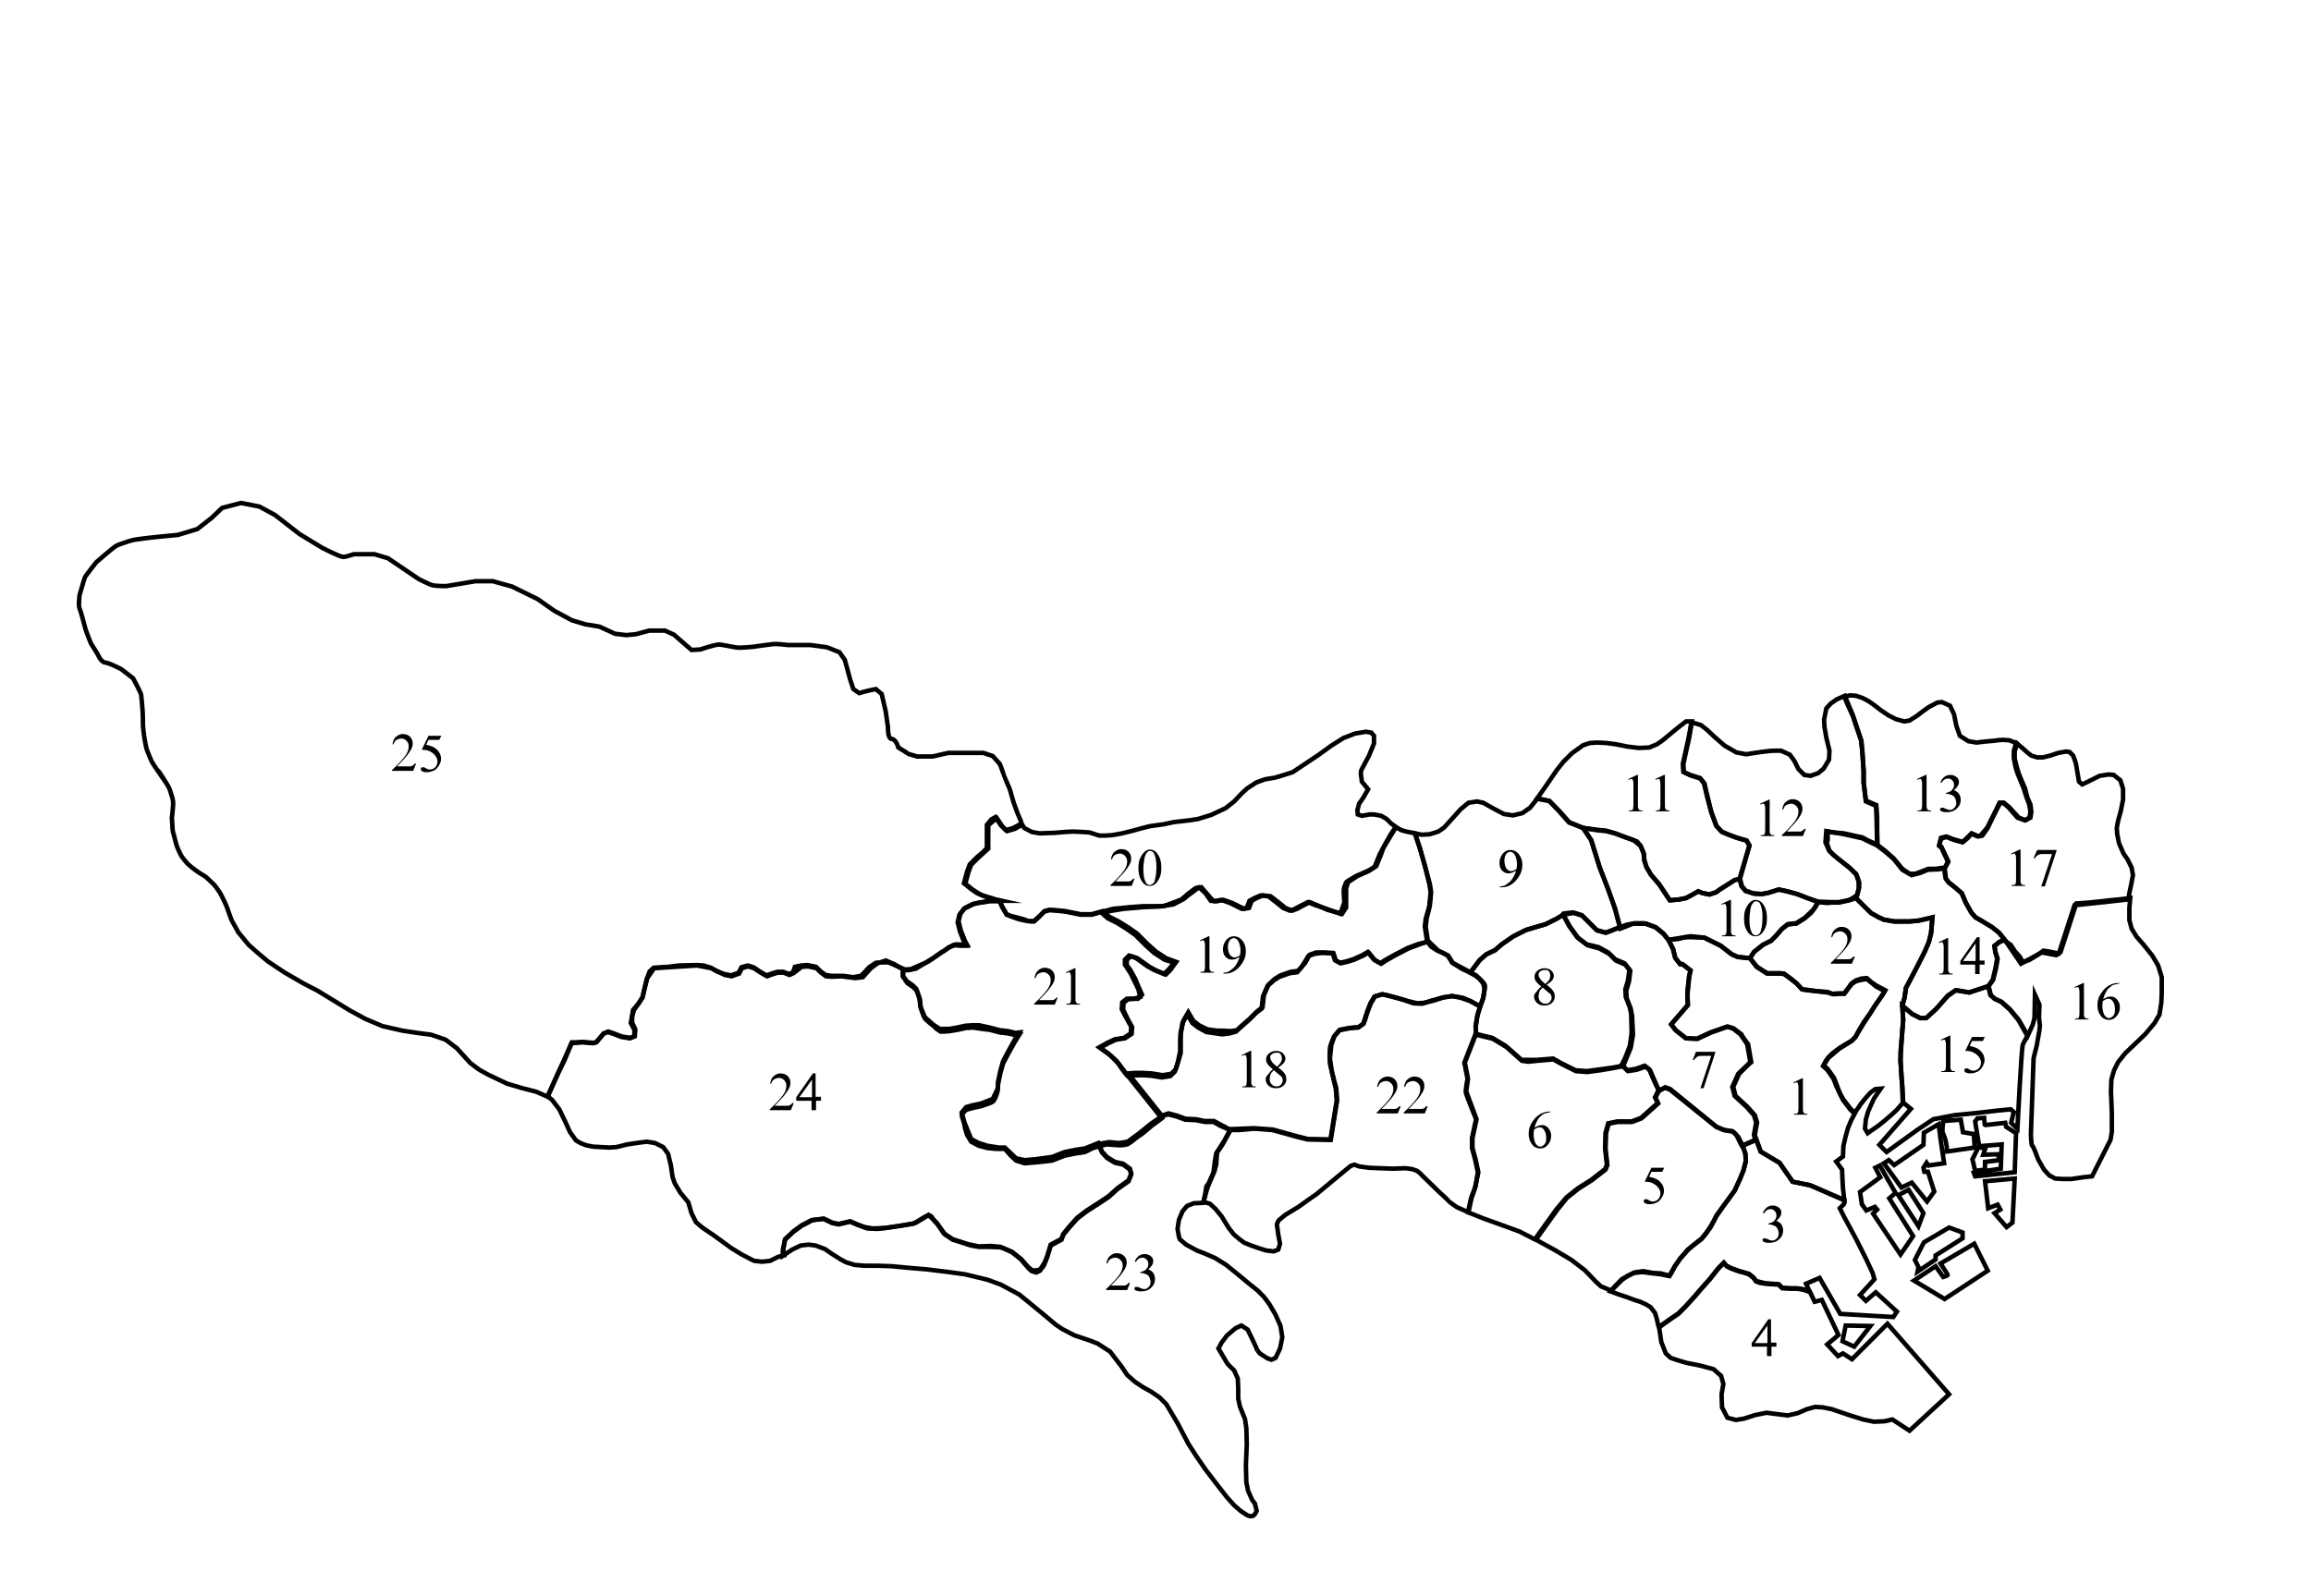 <?xml version="1.0" encoding="utf-8"?>
<!-- Generator: Adobe Illustrator 18.1.0, SVG Export Plug-In . SVG Version: 6.00 Build 0)  -->
<!DOCTYPE svg PUBLIC "-//W3C//DTD SVG 1.1//EN" "http://www.w3.org/Graphics/SVG/1.1/DTD/svg11.dtd">
<svg version="1.1" xmlns="http://www.w3.org/2000/svg" xmlns:xlink="http://www.w3.org/1999/xlink" x="0px" y="0px"
	 viewBox="0 0 514 355" enable-background="new 0 0 514 355" xml:space="preserve">
<g id="Base">
</g>
<g id="_x31_">
	<path fill="none" stroke="#000000" d="M410.2,267l-7.6-3.3l-3.9-0.8l-2.9-4.2l-4.2-2.5l-1.3-3.7l0.5-2.8l-0.5-1.6l-1.6-1.8
		l-2.7-2.5l-0.5-2l1.3-2.9l1.8-1.8l0.9-0.8l-0.7-4c0,0-1.6-2.1-1.5-2.2c0,0-1.7-1.3-1.7-1.3l-1.3-0.4l-3.7,1.3l-3,1.4L375,231
		l-2.3-1.8l-1-1.3l3.7-4.3l-0.1-2.2l0.4-4.2l0.3-1.3l-1.8-1.4h-0.5l-1.1-1.4l-0.5-2l-1-2l4.9-0.8l3,0.3l3.7,1.8l2.4,1.9l1.4,0.6
		l2.1,0.2l0.6,0l1.5,1.9l1.5,1l0.9,0.5l1.4,0l1.4,0l0.9,0.1l1.5,1.1c0,0,1.1,0.9,1.3,1.1c0.2,0.2,1.2,1.3,1.2,1.3l1.1,0.1l2,0.3
		l1.6,0.1l1,0.1c0,0,1,0.5,1.3,0.4c0.4-0.1,1.3-0.1,1.3-0.1l1.1,0l1.2-1.6c0,0,0.1-0.3,0.5-0.7c0.5-0.3,0.9-0.6,0.9-0.6l1.2-0.4
		l1.2-0.1l1,0.9l1.2,0.8l1.9,1c0,0-0.4,0.7-0.6,1s-1.6,2.3-1.6,2.3l-1.2,1.9l-1.3,1.8l-1.2,2l-0.7,1.4l-0.8,0.8l-1.2,0.7l-1.5,0.9
		l-1.6,1.2l-0.9,0.9l-0.6,0.8l-0.5,1l0.9,0.8l1.4,2l0.7,1.8l0.6,1.6l0.8,1.4l1.6,2.1l1,0.9l-0.9,1.7l-0.7,1.7l-0.6,2.2l-0.4,1.8
		l-0.1,2.3l-1.5,1.1l1.3,1.8l0.1,2.3l0.1,1.8L410.2,267z"/>
</g>
<g id="_x32_">
	<polygon fill="none" stroke="#000000" points="412.4,247.7 411.5,246.8 409.9,244.7 408.5,241.8 407.8,240 406.4,238 405.5,237.2 
		406.6,235.4 409.1,233.3 411.8,231.6 412.6,230.8 413.4,229.5 414.6,227.5 415.8,225.7 417,223.8 418.6,221.5 419.2,220.5 
		417.3,219.5 415.2,217.8 414,218 412.8,218.3 411.9,218.9 411.3,219.6 410.2,221.1 409.1,221.1 407.8,221.2 406.5,220.8 
		405.5,220.7 403.9,220.5 401.9,220.3 400.8,220.1 399.6,218.8 398.3,217.8 396.8,216.7 395.9,216.6 394.4,216.6 393,216.6 
		390.7,215.1 389.2,213.2 390.1,211.8 392.1,210.2 393.9,209.3 395,208.2 396.3,206.7 397.6,205.7 399,205.5 399.5,205.5 
		401.4,204.3 402.8,203.1 403.7,201.9 404.4,200.7 406.5,200.9 407.2,200.8 409,200.8 411.3,200.3 412.8,199.8 414.5,201.5 
		416.1,203.1 417.7,204 419,204.6 421.3,205 422.7,205 424.8,205 426.8,204.8 428.2,204.5 429.8,204.1 429.7,205.2 429.5,207.6 
		429,209.6 428.1,211.7 426.9,214.1 425.7,216.4 424.6,218.5 423.9,219.8 423.6,222 423.1,223.7 423.3,226.9 423.1,229.3 422.9,232 
		422.7,234 422.7,236 422.9,239.2 423.1,241.9 423.2,245.4 421.8,247 420.7,248 419.2,249.3 417.7,250.5 416.1,251.6 415.4,252.1 
		414.8,251.1 415,249 415.5,247.3 416.2,245.7 416.8,244.4 417.4,243.5 418.3,242.2 417.1,242.3 416.1,243 415.1,244.1 414.6,244.7 
		413.8,245.7 413.5,246.2 	"/>
</g>
<g id="_x33_">
	<path fill="none" stroke="#000000" d="M410.2,267l-3-1.3l-2.7-1.2l-1.9-0.8l-3.9-0.8l-2.9-4.2l-4.2-2.5l-1-2.6l-3,1.3l0.6,1.8
		l0.1,1.6l-0.5,2l-0.8,2l-1.2,2.6l-1.6,2.2l-1.1,1.5l-1.4,1.9l-0.5,1.1l-0.9,1.5l-0.9,1.3l-1,1.2l-1.9,1.5l-1.1,1l-1.7,1.9l-1.2,1.7
		l-0.7,1.4l-0.5,0.8l-1.9-0.4l-1.8-0.2l-2.3-0.3l-1.9,0.2l-1.5,0.7l-1.2,0.9l-1.2,1.2l-1.3,1.3l1.9,0.7l1.8,0.6l1.6,0.6l1.3,0.4
		l1.3,0.6l1,0.6l1,1.3l0.4,1.3l0.3,1.4l0.2,0.5c0,0,1.7-1.2,2.1-1.5c0.4-0.3,2.2-1.5,2.2-1.5l1.5-1.5l2.1-2.3l1.1-1.3l2.3-2.6
		l1.9-2.4l1.2-1.2l0.6,0.7l1,0.5l1.9,0.7l0.6,0.1l1.5,0.5l1,0.8l0.6,0.8l0.8,0.3l1.3,0.2l1.4,0.1l1.5,0.1l0.8,0.8l1.9,0.1l1.3,0
		l1.4,0.2l1.5,0.5l-0.8-1.8l3-1.3l4.6,8l11.8,0.7l0.8-1.2l-4.7-4.3l-2.2,1.9l-1.3-1.3l3.2-3.5l-0.4-1.4l-1.4-3l-2.1-4.2l-1.5-2.8
		l-1.3-2.4l-1-2l0.9-0.9L410.2,267z"/>
</g>
<g id="_x34_">
	<g>
		<path fill="none" stroke="#000000" stroke-miterlimit="10" d="M369,295.2l2.1-1.5l2.2-1.5l1.5-1.5l2.1-2.3l1.1-1.3l2.3-2.6
			l1.9-2.4l1.2-1.2l0.6,0.7l1,0.5l1.9,0.7l2.1,0.6l1,0.8l0.6,0.8l2.1,0.5l1.4,0.1l1.5,0.1l0.8,0.8l1.9,0.1l1.3,0l1.4,0.2l1.5,0.5
			l1.1,2.3l1.6-0.4l3.7,7.8l-2.5,2.1l2.4,2.6l1.1-0.6l2,1.3l7.9-7.9l13.7,15.7l-8.8,8.1l-3.8-2.5l-1.8,0.4l-2.3,0.1l-2.4-0.5l-3.2-1
			l-3.8-1.3l-2-0.4l-1.7-0.1l-1.8,0.5l-2.1,0.9l-2.2,0.5c0,0-0.9-0.1-1.6-0.2s-3.1-0.4-3.1-0.4l-2.5,0.5l-2.5,0.8l-1.8,0.3l-1.9-0.5
			l-1.2-2.3l-0.1-2.9l0.4-2.3l-0.5-1.8l-1.7-1.5l-3-0.8l-3-0.6l-2-0.6l-1.5-0.5l-1.1-1l-1-2.5L369,295.2z"/>
		<polygon fill="none" stroke="#000000" stroke-miterlimit="10" points="410.5,294.9 409.8,298.4 412.4,299.6 416,295 		"/>
	</g>
</g>
<g id="_x35_">
	<polygon fill="none" stroke="#000000" stroke-miterlimit="10" points="358.3,287.1 360.7,284.6 363.5,283.1 365.4,282.8 
		367.7,283.2 369.4,283.3 371.3,283.8 372.6,281.6 373.7,280 375.4,278 378.5,275.6 379.4,274.5 380.4,273.1 381.8,270.5 
		383.1,268.6 384.2,267.1 385.8,264.9 387,262.3 387.8,260.3 388.3,258.3 388.2,256.7 387.6,254.9 386.6,252.9 385.4,251.7 
		383.5,251.4 381.8,250.7 371.5,242.3 370.4,241.9 369,242.6 368.2,244.2 368.8,245.5 365.1,248.8 363,249.6 359.8,249.6 357.8,250 
		357.2,252.1 357.1,255.6 357.5,259.2 357.1,260.2 354,262.6 351,264.5 348.5,266.5 346.4,269.1 344.1,272.3 341.6,275.8 
		345.8,278.1 349.5,280.3 352.5,282.6 355,285.2 356.1,286.2 	"/>
</g>
<g id="_x36_">
	<path fill="none" stroke="#000000" stroke-miterlimit="10" d="M341.1,275.6L338,274l-4.1-1.5l-3.9-1.4l-3.5-1.4l0.7-3.2l1-2.6
		l0.5-3.1l-0.6-2.8l-0.7-2.6l0-2.2l0.9-4.2l-1.2-3c0,0-1.1-2.7-1.1-3.2s0.4-2.8,0.4-2.8l-0.7-3.6l2.5-6.4l3.7,0.9l3,1.8l3.5,3.1
		l3.4,0l3.6-0.3l1.8,1l3.2,1.6l2.5,0.2l3-0.4l2.9-0.4l2.1-0.4l1.2,1.2l1.9-0.3l2-0.7l1,0.8l1.3,3l0.6,1.4l-0.8,1.6l0.6,1.3l-3.7,3.3
		l-2.1,0.8l-3.2,0l-2,0.4l-0.6,2.1l-0.1,3.5l0.4,3.6l-0.4,1l-3.1,2.4l-3,1.9l-2.5,2l-2.2,2.6l-2.3,3.2l-2.5,3.5L341.1,275.6z"/>
</g>
<g id="_x37_">
	<path fill="none" stroke="#000000" stroke-miterlimit="10" d="M369,242.7l1.3-0.7l1.1,0.4l10.3,8.3l1.7,0.7l1.8,0.3
		c0,0,0.8,0.3,1.2,1.2c0.4,0.9,1,2,1,2l3-1.3l-0.3-1.1l0.5-2.8l-0.5-1.6l-1.6-1.8l-2.7-2.5l-0.5-2l1.3-2.9l2.7-2.6l-0.7-4l-1.5-2.2
		l-1.7-1.3l-1.3-0.4l-3.7,1.3l-3,1.4L375,231l-2.3-1.8l-1-1.3l3.7-4.3l-0.1-3l0.4-3.4l0.3-1.3l-1.8-1.4h-0.5l-1.1-1.4l-0.5-2l-1-2
		l-1.2-1.4l-1.7-1.4l-2.5-0.9h-2.1l-1.7,0.3l-1.7,0.6l-2,0.8l-1.1,0.4l-2-0.6l-1.6-1.6l-1.7-1.7l-1.9-0.6c0,0-2.3,0.2-2.3,0.3
		s1.4,2.7,1.4,2.7l1.8,2.5l2.1,1.6l2.6,0.6l2.2,1.2l1.5,1.5l2.1,0.9l1.1,1.4l-0.3,2.4l-0.6,2l0.1,1.7l0.9,2.3l0.3,1.5l0.1,4.2
		l-0.4,2.9l-1.1,2.8l-0.7,1.4l1.2,1.2l1.9-0.3l2-0.7l1,0.8l1.3,3L369,242.7z"/>
</g>
<g id="_x38_">
	<polygon fill="none" stroke="#000000" stroke-miterlimit="10" points="347.7,203.5 349.2,206.2 351,208.7 353.1,210.3 355.7,211 
		357.9,212.2 359.4,213.7 361.5,214.6 362.6,216 362.3,218.4 361.7,220.4 361.8,222.1 362.7,224.4 363,226 363.2,230.2 362.7,233.1 
		361,237.2 358.9,237.6 356,238.1 353,238.5 350.5,238.3 347.3,236.7 345.5,235.7 341.9,236 339.9,236.2 338.5,236 335,232.9 
		332,231.1 328.3,230.2 328.2,228.5 328.6,226 329.2,224 329.9,222.1 330.2,220.1 329.9,218.8 329,217.7 328.2,217.1 327,216.4 
		329.1,213.6 330.6,212.3 332.5,211.4 334,210.1 336.6,208.3 339.4,206.9 342.1,206.1 343.8,205.6 346.2,204.4 	"/>
</g>
<g id="_x39_">
	<polygon fill="none" stroke="#000000" stroke-miterlimit="10" points="327,216.4 329.1,213.6 330.6,212.3 332.5,211.4 334,210.1 
		336.6,208.3 339.4,206.9 342.1,206.1 343.8,205.6 346.2,204.4 347.7,203.5 350,203.1 351.9,203.7 353.6,205.4 355.2,207 
		357.2,207.5 360.3,206.3 359.2,202.1 357.7,197.9 355.8,193 354.8,189.8 353.9,186.9 352.1,184.2 349,183 346.7,180.4 344.6,178.2 
		341.9,177.7 340.3,179.7 338.6,180.9 336.5,181.4 334.5,181.1 332.2,179.9 329.9,178.6 328.5,178.3 326.6,178.6 324.8,180.1 
		323.1,182 321.2,184.1 319.9,185 318,185.6 316.2,185.7 314.7,185.4 315.8,188.7 316.8,192.2 317.9,196.6 318.2,198.5 317.9,201.6 
		317.1,204.4 316.9,206.1 317.4,209.4 318.3,210.6 319.7,211.5 320.9,212 322,212.6 323,214.2 325.1,215.5 	"/>
</g>
<g id="_x31_0">
	<polygon fill="none" stroke="#000000" stroke-miterlimit="10" points="360.4,206.6 363.2,205.5 365.6,205.5 366.2,205.5 
		368.3,206.3 370,207.7 371.1,209.1 373.2,208.9 374.8,208.5 376.2,208.5 379.1,208.6 382.7,210.4 385.2,212.3 386.5,212.9 
		389.2,213.2 390.1,211.8 392.1,210.2 393.9,209.3 395,208.2 396.3,206.7 397.6,205.6 399.5,205.4 401.4,204.2 403.3,202.4 
		404.4,200.7 402,199.8 399.7,198.9 397.5,198.3 395.7,197.9 393.4,198.6 391.9,198.9 390.1,198.8 388.3,198.2 387.4,197.1 
		387,195.5 385.8,195.8 384.4,196.7 382.5,197.9 381.7,198.5 380.2,199 378.7,198.7 377.7,198.3 376.5,199 375,199.8 373.5,200.1 
		371.4,200.3 370.4,198.8 369,196.7 367.2,194.6 366.2,192.9 365.7,191.3 365.6,189.9 364.9,188.2 364.1,187.2 361.6,186.3 
		359.2,185.4 357.2,184.9 355.2,184.7 352.1,184.2 353.9,186.9 354.8,189.8 355.8,193 357.7,197.9 359.2,202.2 	"/>
</g>
<g id="_x31_1">
	<polygon fill="none" stroke="#000000" stroke-miterlimit="10" points="341.9,177.6 344.6,178.2 346.7,180.3 349,182.9 352.1,184.2 
		355.2,184.6 357.2,184.8 359.2,185.4 361.6,186.3 363.3,186.9 364.9,188.2 365.6,189.9 365.7,191.3 366.2,192.9 367.2,194.6 
		369,196.7 370.4,198.8 371.4,200.3 373.5,200.1 375,199.8 376.5,199 377.7,198.3 378.7,198.7 380.2,199 381.7,198.5 382.5,197.9 
		384.4,196.7 385.8,195.8 387,195.5 389.1,188.1 388.5,187 386.4,186.4 384.4,185.7 383,185.1 381.8,183.8 380.6,180.7 379.9,177.7 
		379.5,176.1 379.1,174.3 378.2,173.2 376,172.5 374.5,171.8 374.4,170 375.2,166.3 375.7,164.1 376.1,161.7 376.3,160.5 375,160.5 
		373.7,161.5 372.2,162.7 369.8,164.7 368.5,165.6 366.8,166.3 364.5,166.4 362,166.1 359.5,165.6 357.3,165.3 355.2,165.2 
		353.6,165.3 352.1,165.8 349.6,167.6 347.7,169.5 346.2,171.4 344.7,173.6 343.6,175.2 	"/>
</g>
<g id="_x31_2">
	<path fill="none" stroke="#000000" stroke-miterlimit="10" d="M376.2,160.7l-0.2,1.1l-0.4,2.2l-0.5,2.3l-0.8,3.6l0.1,1.8l1.5,0.7
		l2.2,0.7l0.9,1.2l0.8,3.4l0.8,2.9l1.1,3.1l1.2,1.3l1.4,0.6l2,0.8l2.1,0.6l0.7,1.1l-2.2,7.4l0.4,1.6l0.9,1.1l1.9,0.6l1.8,0.1
		l1.5-0.3l2.2-0.7l1.9,0.4l2.2,0.6l2.3,0.9l2.4,0.8l2.8,0.1l1.8,0c0,0,1.7-0.3,2.3-0.5s1.8-1.1,1.8-1.1l0.3-1.4v-1.6l-0.6-1.7
		l-1.6-1.5l-1.8-1.4l-1.6-1.3l-1-1l-0.8-1.8l0.2-2.5l1.6,0.3l2.3,0.2l1.8,0.4l2.3,0.5l1.3,0.7l2,0.9l-0.2-8.8l-2.3-1l-0.5-4.1v-2.5
		l-0.3-4.5l-0.3-2.4l-1-3.1l-0.8-2.4l-1-2.4l-0.8-1.9l-1.8,0.8l-1.3,0.9l-1,1.1l-0.5,2.5l0.1,1.7l0.4,2.3l0.7,2.9l-0.1,2l-1.2,2
		l-1.2,1l-1.7,0.6l-1.4-0.2l-1.3-1.3l-0.9-1.8l-1-1.4l-2-0.9c0,0-2.5,0-2.8,0.1c-0.3,0-3,0.4-3,0.4l-1.9,0.3l-2.2-0.4l-2.6-1.5
		l-2.2-1.9l-1.7-1.6l-1.4-1.1L376.2,160.7z"/>
</g>
<g id="_x31_3">
	<path fill="none" stroke="#000000" stroke-miterlimit="10" d="M410.2,155l0.8,1.9l1.1,2.4l0.8,2.4l1.1,3.1l0.2,2.4l0.3,4.3v2.7
		l0.5,4.1l2.3,1l0.2,2.6v3l0.1,3.1l1.7,1.3l1.9,1.7l1.9,2.3l1.6,1.1h1.3l2.9-1.1l1.6,0l2.1-0.3l0.7-1.4l-0.8-1.7l-0.7-1.5l-0.5-0.4
		l0.4-1.6l1.2-0.3l1.5,0.6l2.1,0.6l1-0.9l1-1l1.4,0.6l0.5,0l1.6-1.9l1.1-2.2l1-2l0.6-1.3l0.8,0l1.2,1l2,2.3l1.6,0.6l1.1-0.6l0.2-1.4
		l-0.3-1.6l-0.6-1.6l-0.6-1.9l-0.7-1.7l-0.7-1.7l-0.4-1.3l-0.4-2l0-1.6l0.5-1.8l-1.5-0.6l-1.5-0.1c0,0-1.5,0.1-1.8,0.2
		c-0.3,0-2.3,0.2-2.3,0.2l-1.7,0.2l-1.8-0.3l-1.9-1.2l-0.8-2.3l-0.5-2.5l-0.9-1.9l-1.8-0.8l-1,0.1l-1.9,1l-1.4,1l-1.3,1l-1.6,1
		l-1.2,0.2l-1.8-0.5l-1.6-0.8l-1.8-1.2l-1.4-1.1l-1.3-0.9l-1.3-0.7l-1.5-0.5l-1.3-0.1L410.2,155z"/>
</g>
<g id="_x31_4">
	<polygon fill="none" stroke="#000000" stroke-miterlimit="10" points="406.5,185 406.5,186.9 406.3,187.5 406.9,189.3 407.9,190.3 
		409.5,191.6 411.4,193.1 412.9,194.6 413.5,196.3 413.5,197.5 412.8,199.8 414.5,201.5 416.1,203.1 417.7,204 419,204.6 421.3,205 
		422.7,205 424.8,205 426.8,204.8 429.8,204.1 429.7,205.2 429.5,207.6 429,209.6 428.1,211.7 425.7,216.4 423.9,219.8 423.6,222 
		423.1,223.7 425.3,225.6 427.1,226.5 428.4,226.5 430.6,224.5 433.2,221.6 435,220.3 438,220.8 440.4,220 442.2,219.4 443.2,218 
		443.8,215.5 444.2,213.2 443.8,211.8 443.6,210.4 444.7,209.6 445.9,209.1 444.6,207.5 443.1,206.3 440.8,204.9 439.4,204.1 
		438.5,203.1 437.2,200.8 436.8,199.8 436.3,198.7 434.9,197.5 433.4,196.3 432.8,195.5 432.6,194.7 432.5,193.2 431.1,193.4 
		428.8,193.5 427.1,194.2 425.2,194.7 423.1,193.5 421.2,191.1 419.2,189.4 417.5,188.1 415.6,187.2 414.2,186.5 409.7,185.5 	"/>
</g>
<g id="_x31_5">
	<g>
		<path fill="none" stroke="#000000" stroke-miterlimit="10" d="M450.9,230.4l-2-3.5l-1.9-2.3l-1.9-1.7l-1.5-0.7l-0.9-0.8l-0.5-2
			l-1.8,0.6l-2.4,0.8l-3-0.5l-1.8,1.2l-2.6,3l-2.2,2h-1.3l-1.8-0.9l-2.2-1.8l0.2,3.1l-0.4,5.1l-0.2,3.9l0.2,3.2l0.2,2.7l0.2,3.5
			l1.7,1.4l-7,8l1.6,1.6l6.8-4.9l3.6-2.4l4.7-0.9l5.1-0.5l4.3-0.5l3.1-0.3l0.7,0.6l-0.6,2.4l1.4,1.3c0,0,0.9-17.9,1.2-18.7
			C450.2,231.9,450.9,230.4,450.9,230.4z"/>
		<path fill="none" stroke="#000000" stroke-miterlimit="10" d="M448.4,252.1l-0.3,8.7l-8.8,0.9l-0.3-0.8l6-0.9l0.2-5.4l-5,0.4
			l-0.9-5.5l0.5-0.7l1.5-0.1c0,0,0.1,1.6,0.2,1.6c0.1,0,4.5-0.5,4.5-0.5l0.2,0.9L448.4,252.1z"/>
		<polygon fill="none" stroke="#000000" stroke-miterlimit="10" points="440,255.3 438.7,257.9 439.3,260.5 441.5,260.2 
			441.5,258.5 444.7,258.1 444.4,256.8 441.1,256.9 441.6,255.4 		"/>
		<path fill="none" stroke="#000000" stroke-miterlimit="10" d="M439.2,255.3l-0.2-3l-2.4-0.4l-0.5-2.8l-3.9,0.3
			c0,0-0.3,2.2-0.1,2.6c0.2,0.4,0.6,1.6,0.6,1.6l0.3,1.6l-0.1,1L439.2,255.3z"/>
		<polygon fill="none" stroke="#000000" stroke-miterlimit="10" points="431.2,250.1 431.6,253.4 432.4,258.8 428.9,259.3 
			428.5,258.7 427.8,259.8 428,260.7 428.8,260.7 430.2,265.1 428.6,267.3 425.2,263.1 422.9,264.2 419,258.8 420.1,258.1 
			421.3,259.2 427.8,254.7 427.9,252 		"/>
		<polygon fill="none" stroke="#000000" stroke-miterlimit="10" points="418.1,259.3 421.6,265.4 420.2,266.6 425.5,275 
			422.7,279.1 416.6,270 417.5,269.1 417,268.5 415.1,269.3 414.1,267.9 413.7,265.2 418.2,261.9 417.1,259.8 		"/>
		<polygon fill="none" stroke="#000000" stroke-miterlimit="10" points="422.2,265.9 426.7,272.8 427.8,269.9 424.5,264.7 		"/>
		<polygon fill="none" stroke="#000000" stroke-miterlimit="10" points="441.5,262.8 442.2,268.8 444.3,268 444.9,269.1 
			443.6,269.9 446.3,273 447.6,272 448.1,262.2 		"/>
		<polygon fill="none" stroke="#000000" stroke-miterlimit="10" points="427.9,276.4 425.9,280.3 426.7,281.9 426.5,282.9 
			430.5,280.2 430.5,279.3 436.5,275.5 436.5,274.2 433.5,273.1 		"/>
		<path fill="none" stroke="#000000" stroke-miterlimit="10" d="M425.7,284.9l4.8-3.2l1.7,2.4c0,0,1.1-0.3,1-0.5
			c-0.1-0.2-1.6-2.5-1.6-2.5l7.5-4.4l3,6l-9.6,6.3L425.7,284.9z"/>
	</g>
</g>
<g id="_x31_6">
	<path fill="none" stroke="#000000" stroke-miterlimit="10" d="M445.6,209.1l-1,0.5l-1,0.9l0.2,1.4l0.5,1.4l-0.4,2.3l-0.6,2.4
		l-1,1.4l0.5,2l0.9,0.8l1.5,0.7l1.9,1.7l1.9,2.3l2,3.5l1.1-2.4l0.4-1.5l0.1-5.2l1,2.2l-0.1,2.9l0.2,1.8l-0.1,1l-0.6,3.4l-0.7,2.8
		l-0.6,17c0,0,0.1,2.6,0.3,2.5s1.3,3,1.3,3l1.3,2.3l1.2,1.3l1.3,0.7l1.8,0.1h1.8l2.7-0.4l1.9-0.2l4.1-8.1l0.3-1.8v-2.4v-1.9
		l-0.1-2.5l-0.1-2.2l0.1-2.6l0.6-2.1l0.9-1.8l1.6-2l1.9-1.8l2.6-2.5l2-2.4l1.1-1.9l0.4-2.6l0.1-2.1v-1.7v-1.9l-0.8-2.6l-1.3-2.2
		l-2-2.5l-1.5-1.7l-1.1-1.8l-0.5-1.9l0-2.7l0.2-2.2l-2.5,0.3l-2.1,0.2l-2.7,0.3l-1.9,0.2l-2.8,0.2l-3.5,10.8l-0.6,0.3l-1.9-0.4
		l-1.3-0.2l-1.4,1l-1.8,1.1l-1.4,0.4l-0.7-1.2l-1-1.1l-1-1.5L445.6,209.1z"/>
</g>
<g id="_x31_7">
	<polygon fill="none" stroke="#000000" stroke-miterlimit="10" points="473.4,200.1 466.1,200.9 461.4,201.4 457.9,212.2 
		457.3,212.5 454.1,211.9 449.5,214.4 445.9,209.1 444.6,207.5 443.1,206.3 440.8,204.9 439.4,204.1 438.5,203.1 437.2,200.8 
		436.3,198.7 434.9,197.5 433.4,196.3 432.8,195.5 432.5,193.2 433.3,191.8 432.5,190.1 431.8,188.6 431.3,188.2 431.7,186.6 
		432.9,186.2 434.4,186.8 436.5,187.4 437.6,186.5 438.5,185.5 439.9,186.1 440.9,185.9 442.1,184.2 443.2,181.9 444.2,179.9 
		444.9,178.6 445.7,178.6 446.9,179.6 449,181.9 450.5,182.5 451.6,181.9 451.8,180.6 451.6,179 450.9,177.4 450.4,175.4 
		449.7,173.8 449,172.1 448.6,170.8 448.1,168.8 448.1,167.2 448.6,165.4 449.9,166.5 450.9,167.4 451.8,168.1 453.1,168.5 
		454.4,168.5 456,168.1 457.8,167.5 459.5,167.2 460.3,167.3 461.1,168.1 461.7,169.8 462.4,173.9 463.1,174.5 464.2,174 467,172.6 
		469,172.3 470.1,172.4 471.6,173.6 472.2,175.5 472.2,177.9 471.7,180.4 471.1,182.6 470.8,184.2 470.9,185.6 471.3,187.6 
		472.3,189.9 473.2,191.2 474.1,193 474.4,194.7 474,196.8 473.6,198.7 	"/>
</g>
<g id="_x31_8">
	<path fill="none" stroke="#000000" stroke-miterlimit="10" d="M317.8,209.5l-2.3,0.5l-2.4,0.9l-2.9,1.5l-2.3,1.3l-0.9,0.6l-1.4-0.8
		l-1.4-1.7l-1.2,0.7l-2,0.9l-1.6,0.5l-1.4,0.3l-1.1-0.6l-0.5-1.6l-1.7-0.1l-2,0l-1.4,0.5l-1,1.8l-1.6,1.8l-1.6,0.2l-2.3,0.8
		l-1.3,0.8l-1.4,1.3l-1,2.3l-0.2,1.9l-0.1,0.8l-1.2,0.9l-1.7,1.7l-1.5,1.3l-1.3,1.2l-1.4,0.2l-1.7-0.1h-1.3l-2.2-0.3l-1.8-0.9
		l-1.3-1l-1.1-1.9l-1.1,1.9l-0.6,2.6l-0.1,1.7v2.4l-0.5,2.4l-0.5,1.7l-1,1l-1.9,0.3l-2.5-0.4l-1.9-0.1l-1.7,0l-1.6,0.1l7.5,9.4
		l1.5-0.5l1.9,0.5l1.9,0.7l2.3,0.1l1.9,0.4h2.1l3.7,2h2l3.1-0.3l4.2,0.3l5.4,1.5l2.4,0.6l5.1,0.1c0,0,1.3-8.1,1.4-8.7
		c0-0.6-0.2-2.7-0.2-2.7l-1.3-5.6c0,0-0.1-2.6,0-3.4c0.1-0.8,0.9-2.6,0.9-2.6l1.2-1.4l2.6-0.5l1.6-0.1l1.1-0.8l0.9-2.8l0.7-1.8
		l0.9-1.5l1.7-0.5l2.1,0.5l2.6,0.7l2.2,0.8l2,0.1l2.1-0.7l2.6-0.7l2-0.3l2.4,0.4l1.6,0.7l2.2,1.2l0.7-2l0.3-1.9c0,0,0.3-0.7-0.2-1.3
		c-0.5-0.6-1.7-1.7-1.7-1.7l-5.2-2.8l-1-1.6l-2.2-1.1L317.8,209.5z"/>
</g>
<g id="_x31_9">
	<path fill="none" stroke="#000000" stroke-miterlimit="10" d="M314.7,185.4l1.1,3.3l1,3.5l1.2,4.4l0.3,1.9l-0.3,3.1l-0.7,2.8
		l-0.2,1.8l0.5,3.2l-1.9,0.7l-2.4,0.9l-2.9,1.5l-2.3,1.3l-0.9,0.6l-1.4-0.8l-1.4-1.7l-1.2,0.7l-2,0.9l-1.6,0.5l-1.4,0.3l-1.1-0.6
		l-0.5-1.6L294,212l-1.6,0.2l-1.4,0.5l-1.4,2.3l-1.1,1.3l-1.6,0.2l-2.3,0.8l-1.3,0.8l-1.4,1.3l-1,2.3l-0.3,2.7l-1.2,0.9l-1.7,1.7
		l-1.5,1.3l-1.3,1.2l-1.4,0.4l-1.7,0.2l-3.5-0.5l-1.8-1l-1.3-1l-1.1-1.9l-1.1,1.9l-0.4,2.6l0,4.1l-0.7,2.4l-0.6,1.7l-1,1l-1.9,0.3
		l-2.5-0.4l-1.9-0.1l-3.3,0.1c0,0-1.6-2-1.7-2.3s-1.9-2.1-1.9-2.1l-2.6-1.9l1.8-1l1.7-0.8l2-0.3l1.5-1l0.1-1.5l-1.4-2.5l-0.7-1.4
		l0.1-1.5l1-0.8l1.6,0l1.4-0.4l-0.4-1.7l-1.7-3.5l-1.3-2v-1.1l0.9-0.9l1.5,0.5l2.5,1.8l1.6,0.9l2.2,0.9l1-1l1.3-1.5l-2.2-0.7
		l-2.3-1.5l-1.9-1.7l-2.3-2.3l-2-1.4l-2.1-1.3l-2-1l-1.5-1.3l5-0.8l4.7-0.4c0,0,3.8-0.1,4.1-0.2c0.3,0,4.1-1.5,4.1-1.5l1.5-1.3
		l1.6-1.2l0.8-0.2l1.4,1.3l1.2,1.7l0.9,0.1l1.4-0.3l2,0.7l1.8,0.9l0.8,0.4l1.1-0.2l0.6-1.6l1.1-0.6l1.4-0.6l1.7,0.2l1.7,1.3l1.6,1.3
		l1.5,0.6l0.7-0.2l1.9-1l1.4-0.7l1.7,0.7l1.9,0.6l2.2,0.8l1.4,0.5l0.9-2.5c0,0-0.2-2.7-0.1-3.1c0.1-0.4,0.4-1.2,0.5-1.4
		s2.2-1.4,2.2-1.4l2.5-1.1c0,0,1.6-0.8,1.7-1.1c0.1-0.3,1.1-2.7,1.1-2.7l1.3-2.4l1-1.8l1.2-1.8l1.3,0.7l1.1,0.3L314.7,185.4z"/>
</g>
<g id="_x32_0">
	<path fill="none" stroke="#000000" stroke-miterlimit="10" d="M310.5,184l-1.1,1.8l-1.7,2.8l-0.5,1.4l-1.1,2.7l-1.7,1.1l-2.5,1.1
		l-2.1,1.4l-0.4,1.4v2.3v1.9l-0.9,1.4l-3.3-0.9l-2.2-1l-1.7-0.7l-1.9,1l-0.9,0.5l-1.1,0.4l-1.5-0.6l-1.6-1.3l-1.7-1.3l-1.7-0.2
		l-1.4,0.6l-1.1,0.6l-0.6,1.6l-1.1,0.2l-0.8-0.4l-1.8-0.9l-2-0.7l-1.4,0.3l-0.9-0.1l-2.6-3l-0.8,0.2l-2.4,1.8l-0.7,0.6l-2.3,1.2
		l-2.5,0.4l-4.1,0l-2.8,0.2l-4.1,0.4l-2.2,0.6l-2.5,0.7h-2.4l-3.5-0.7l-2-0.2l-1.5-0.1l-1.1,0.3l-1.2,1.2l-1.1,1l-1.6-0.1l-1.8-0.4
		l-1.7-0.6l-1-0.4l-1-1.7l-0.5-1.2l-1.6-0.7l-1.8-0.5l-1.7-0.7l-1.3-0.9l-1.6-1.3l0.7-2.6l0.6-1.6l1.6-1.6l1.2-1l1-1l0-3.1l0-2.1
		l1-1.2l0.9-0.5l1.2,1.8l1.1,1.1l1.7-0.5l1.8-1l0.6,1l1.7,0.9l1.7,0.3l3.2-0.1l2.4-0.2l1.8-0.1l2.2,0.1l1.5,0.1l2.2,0.7l1.3,0
		l1.6-0.1l2.2-0.4l2.4-0.6l1.8-0.5l2-0.5l2.9-0.4l2.4-0.5l3.5-0.4l1.9-0.3l2.9-0.9l3.2-1.5l1.9-1.5l1.7-1.8l1.2-1.1l2-1.3l1.9-0.7
		c0,0,1.8-0.3,2.3-0.4c0.5-0.1,3.9-1.2,3.9-1.2l3-2l2.7-1.8l2.9-2.1l2.7-1.7l2.6-1l2.4-0.4l1.2,0.2l0.6,0.7l0,1.7l-1.1,2.7l-1.6,3
		c0,0-0.3,0.5-0.2,1.2s0.2,1.6,0.2,1.6l1.4,1.7l-1.1,1.9l-0.9,1.3l-0.4,1.5l0.1,0.9l0.9,0.3l1.7-0.3l1,0l1.6,0.3l1.2,0.7l1,1
		L310.5,184z"/>
</g>
<g id="_x32_1">
	<path fill="none" stroke="#000000" stroke-miterlimit="10" d="M261.6,214l-2.2-0.8l-2.3-1.5l-1.9-1.7l-2.3-2.3l-2-1.4l-2.1-1.3
		l-2-1l-1.5-1.3l-2.5,0.7h-2.4l-3.5-0.7l-2-0.2l-1.5-0.1l-1.1,0.3l-1.2,1.2l-1.1,1c0,0-1.1,0.2-1.6-0.1s-3.5-1-3.5-1l-1-0.4l-1-1.7
		l-0.5-1.2h-2.3c0,0-1.6,0.3-1.9,0.3s-1.4,0.2-2,0.5c-0.6,0.3-1.8,0.9-1.8,0.9l-1,1.3l-0.4,1.7l0.5,2l0.9,2.3l0.5,0.9l-1.2,0
		l-1.4-0.1l-1.4,0.5c0,0-1,0.9-1.2,0.9c-0.2,0-2.2,1.5-2.2,1.5l-2,1.2l-1.8,1.1l-1.4,0.3l-1.4,0.1c0,0-0.1,1.6,0,1.6
		c0.1,0,0.9,1.2,0.9,1.2l1.3,0.9l0.8,0.8l0.7,2l0.2,1.9l0.6,1.7l0.4,0.7l1,0.9l0.9,0.7l0.6,0.6l0.9,0.6h0.8l1.2-0.1l1.8-0.3l1.8-0.4
		l1.6-0.1l2,0.3l1.7,0.2l2.3,0.6l1.8,0.2l1.7,0.4l0.8-0.1l-1,1.6l-1.5,2.7l-1.1,2.1l-0.6,2.1l-0.5,2.4l-0.1,1.6l-0.3,1
		c0,0-0.4,1.1-0.8,1.4c-0.4,0.3-2.6,1-2.6,1l-1.9,0.4l-1.4,0.4c0,0-0.9,0.8-1,1.2c0,0.3,0.6,1.8,0.6,2.2c0,0.4,0.6,2.2,0.6,2.2
		l0.9,1.5l1.7,0.9l1.9,0.5c0,0,1.7,0.2,2.3,0.2s1.6,0,1.6,0l1.3,1.5l1.2,1.1l1.9,0.6l2.4-0.2l2-0.2l1.7-0.2l2.8-1.1l2.5-0.5l2-0.3
		l1.8-0.9l3-0.8l2.9,0.2c0,0,1.3,0,1.9-0.3s2.3-1.8,2.6-1.9c0.3-0.1,2.6-2.1,2.6-2.1l2.3-1.7l-7.5-9.4l-2.5-3.3l-2-1.8l-1.7-1.2
		l1.8-1l1.7-0.8l2-0.3l1.5-1l0.1-1.5l-1-1.8l-1-2.1l0.1-1.5l1-0.8l1.2-0.1l1,0l0.9-0.9l-0.8-1.8l-0.7-1.7l-1.1-2l-0.8-1.1v-1.1
		l0.9-0.9l1.5,0.5l2.5,1.8l1.6,0.9l2.2,0.9l1-1L261.6,214z"/>
</g>
<g id="_x32_2">
	<path fill="none" stroke="#000000" stroke-miterlimit="10" d="M326.6,269.7l0.7-3.2l0.7-2l0.8-3.7l-0.6-2.8l-0.7-2.6l0-2.2l0.9-4.2
		l-2.3-6.2l0.4-2.8l-0.7-3.6l2.5-6.4l-0.1-1.7l0.4-2.5l0.6-1.9l-2.2-1.2l-2.4-0.8l-1.6-0.3l-2,0.3l-2.1,0.7l-2.1,0.5l-1.6,0.1
		l-2.1-0.5l-2.4-0.7l-2.2-0.6l-1-0.2l-1.7,0.5l-0.9,1.5l-0.7,1.8l-0.6,1.9l-0.3,0.8l-1.1,0.8l-2.1,0.2l-2.1,0.4l-1.2,1.4l-0.7,2
		l-0.3,3l0.4,2.8l0.6,2.4l0.4,1.4l0.2,2.7l-1.4,8.7l-5.1-0.1l-2.4-0.6l-5.4-1.5l-4.2-0.3l-5.1,0.2l-2,3.6l-1.1,1.6l-0.2,2.7
		l-0.4,1.5l-1,2.3l-0.6,1.5l-0.8,3l1.4,0.4l1.2,1.1l1.4,1.7l1.6,2.6l1.1,1.4l1.4,1.2l1,0.7l1.5,0.6l1.7,0.6l1.6,0.5l1.7,0.2l1-0.4
		l0.4-1.3l-0.4-2.1l-0.3-2.2c0,0,0.2-0.6,0.4-0.9c0.3-0.3,1.6-1.3,1.6-1.3l2.8-1.7c0,0,3.9-2.8,4.1-2.9c0.2-0.2,7.5-6.2,7.5-6.2
		l0.8-0.3l1.1,0.4l2.2,0.3l2.3,0.1l2.9,0.1l2.9-0.1l1.5,0.2l1.1,0.4c0,0,0.9,0.7,1.2,1.1c0.4,0.4,3.2,3.1,3.5,3.4
		c0.3,0.3,2.2,2,2.3,2.2c0.1,0.2,1.9,1.4,1.9,1.4L326.6,269.7z"/>
</g>
<g id="_x32_3">
	<path fill="none" stroke="#000000" stroke-miterlimit="10" d="M267.6,267.6l0.5-2.2l0.2-1.4l0.6-0.9l1-2.3l0.3-2.4l0.3-1.8l1.8-2.8
		l1.3-2.4l-2.1-0.9l-1.6-0.9h-1.9l-2.1-0.4l-2.3-0.1l-1.9-0.7l-1.9-0.5l-1.5,0.5l-2.3,1.6l-2.6,2.1l-2.6,1.9l-1.9,0.3l-2.2-0.2
		l-2.4,0.4l0.8,1.9l1.1,1.2l1.8,1.1l1.8,0.4l1.5,1.1l0.3,1.1l-0.6,1.5l-2.4,1.7l-2,1.8l-2.1,1.4l-2.8,1.8l-2.1,1.6l-1.7,1.9
		l-1.4,1.7l-0.4,1.1l-2.4,1.3l-0.8,2.6l-0.7,1.8l-0.9,1.2l-0.8,0.4c0,0-1-0.2-1.3-0.5c-0.3-0.2-2.1-2.4-2.1-2.4l-2-1.6
		c0,0-2.3-1.1-2.6-1.1c-0.3,0-2.2-0.1-2.5-0.1s-2.3,0-2.3,0s-2-0.3-2.4-0.5s-3.4-1.1-3.4-1.1s-1.6-1.1-1.8-1.2
		c-0.2-0.1-1.7-2.6-1.9-2.6c-0.1,0.1-1-1.3-1-1.3s-0.3-0.4-0.7-0.3c-0.5,0.1-1.6,0.8-1.6,0.8s-1.4,0.9-1.7,1s-2.9,0.5-2.9,0.5
		l-3.4,0.5l-1.8,0.2l-2.2-0.1l-2.2-0.8l-1.6-0.7l-2.6,0.6l-1.4-0.3l-1.9-0.9l-2.4,0.2c0,0-2.2,1.2-2.5,1.3c-0.3,0.2-1.9,1.4-1.9,1.4
		l-1.8,1.7l-0.5,2.4l0,1.2l2.1-1.4l1.9-0.9l1.7-0.2l1.6,0.2l2.1,0.8l1.6,1.1l1.9,1.2l1.1,0.6l1.9,0.6l2.3,0.2l2.9,0l3.1,0.1l4.2,0.4
		l3.6,0.3l4.9,0.6l3.6,0.5l5,1.2l3,1.1l4.1,2.2l5,4.1l3.1,2.6l1.5,1l2.7,1.4l3.3,1.1l1.8,0.7l2.8,1.8l2.6,3.4l1.2,1.8l1.7,1.5
		l1.8,1.2l1.8,1l1.9,1.3l1.5,1.5l2.6,4.4l2.3,4.4l1.8,2.8l2,2.9l2.6,3.4l2.1,2.7l1.7,1.9l1.5,1.3l1.4,0.9c0,0,0.5,0.3,1.1,0.2
		s1-1.2,1-1.2l-0.4-1.6l-0.6-0.8l-0.9-2l-0.4-1.9l-0.1-3.8l0.2-4.7l-0.1-3.6l-0.3-2l-1.1-2.7l-0.4-1.8l0-2.3l-0.1-2.2l-0.8-1.8
		l-0.5-0.5l-1-1L271,300l0.7-1.3l1.2-1.6l1.9-1.6l1.3-0.6l1.4,0.9c0,0,2.1,4.3,2,4.3s0.7,1,0.7,1l1.7,1.1l0.9,0.3l0.9-0.4l1-2.1
		l0.5-2.5l-0.4-2.5l-1.1-2.5l-1.4-2.4l-1.2-1.6l-1.4-1.4l-2-1.6l-2.4-2l-2.6-2.1l-2.4-1.5l-2.3-1l-1.8-0.7l-2.4-1.3l-1.4-1.2
		l-0.2-0.6l-0.3-1.7l0.3-2l0.8-1.9l1-1.2l1.5-0.6L267.6,267.6z"/>
</g>
<g id="_x32_4">
	<path fill="none" stroke="#000000" stroke-miterlimit="10" d="M174.4,279.3l-0.2-1.2l0.4-2.4l1.8-1.7l1.9-1.4l2.1-1.1l2.8-0.4
		l1.9,0.9l1.4,0.3l2.6-0.6l1.6,0.7l1.6,0.6l1.8,0.3l2.8-0.1l3.4-0.5c0,0,2.3-0.4,2.9-0.5s3.3-1.9,3.3-1.9l1.7,1.6l1.9,2.6l1.8,1.2
		l3.4,1.1l2.4,0.5l2.7-0.1l2.1,0.2l2.6,1.1l2,1.6l1.7,1.9l0.9,0.7l1.6-0.2l1.1-1.7l0.5-1.3l0.8-2.6l2.4-1.3l0.4-1.1l1.4-1.7l1.7-1.9
		l2.1-1.6l2.8-1.8l2.1-1.4l2-1.8l2.4-1.7l0.6-1.5l-0.3-1.1l-1.5-1.1l-1.8-0.4l-1.8-1.1l-1.1-1.2l-0.8-1.9l-3,1.2l-2,0.3l-2.5,0.5
		l-2.8,1.1l-3.7,0.5l-2.4,0.2l-1.9-0.4l-2.5-2.4h-1.4l-2.5-0.4l-1.9-0.6l-1.7-0.9l-1.5-3.7l-0.6-2.2l1-1.2l1.4-0.4l1.9-0.4l2.6-1
		l1.1-2.3l0.1-1.6l0.5-2.4l0.6-2.1l1.1-2.1l1.5-2.7l1-1.6l-0.8,0.1l-1.7-0.4l-1.8-0.2l-2.3-0.6l-2.3-0.5h-1.6l-1.5,0.1l-1.8,0.4
		l-1.8,0.3l-2.1,0l-1.5-1l-1.8-1.6l-1-2.4l-0.2-1.9l-0.7-2l-0.8-0.8l-1.3-0.9l-0.9-1.2l0-1.6l-1.6-0.7l-1.6-0.7h-1.5l-1.3,0.1
		l-1.5,1l-1.1,1.2l-0.7,0.7l-1.7,0.3l-2.3-0.3H187l-2.1,0l-1.3-0.2l-1.2-0.9l-0.9-0.9l-1.9-0.4l-1.4,0.1l-1.4,0.3l-0.4,1.2l-0.9,0.4
		l-1.3-0.5l-1.3,0l-1.3,0.4l-1.1,0.4l-1.4-0.8l-1.5-1l-1.3-0.4l-1.4,0.4l-0.6,1.2l-1.7,0.6l-1.5-0.3l-1.7-0.6l-1.3-0.8l-1.6-0.5
		l-1.6-0.1l-3.9,0.1l-2.4,0.3l-1.6,0.1l-1.6,0.1l-0.9,0.8l-0.6,1.6l-0.6,2.5l-0.4,1.7l-0.9,1.4l-1,1.4l-0.4,1.5v1.3l0.7,1.5
		l-0.1,1.5l-1,0.4l-1.9-0.3l-1.8-0.7l-1.2-0.4l-1,0.4l-1.6,1.9l-0.7,0.2l-2.4-0.2l-1.7,0.1l-0.7,0l-1.6,3.9l-1.4,2.8l-1.5,3.3
		l-0.9,2l1,0.8l1.6,2.1l1.3,2.7l1.1,2.4l1.3,1.8l1,0.6l1.3,0.5l1.5,0.3l1.8,0.1l1.8,0.1l1.6-0.1l2.4-0.6l2.7-0.4l1.7-0.2l1.8,0.3
		l1.8,0.9l1.1,1.5l0.6,2.5l0.4,2.7l0.5,1.4l1.2,2l1.8,2.2l0.7,2.4l1,2l1.4,1.2l2.8,1.9l3.7,2.7l2.3,1.4l2.7,1.4l1.8,0.2l1.8-0.2
		l1.8-0.9L174.4,279.3z"/>
</g>
<g id="_x32_5">
	<path fill="none" stroke="#000000" stroke-miterlimit="10" d="M227.2,183l-0.9-2.1l-0.9-2.5l-0.8-2.8c0,0-1.3-3-1.3-3.1
		c0-0.1-0.9-2.5-0.9-2.5l-1.6-1.8l-2.1-0.7h-4h-3.8l-3.5,0.8l-3.4,0c0,0-2.1-0.6-2-0.6c0.1,0-2.2-1.4-2.2-1.4s-0.5-1.9-1.5-1.9
		c-0.9-0.1-0.8-2.6-0.8-2.6l-0.5-3.5l-0.9-3.9l-1.3-1.1c-1.7,0.3-3.7,0.9-3.7,0.9l-1.3-0.9l-0.7-2.1l-1.2-4.4l-1.2-1.7l-2.8-1.1
		l-3.7-0.5h-5c0,0-2.3-0.3-3.3-0.2s-4.4,0.6-4.4,0.6s-2.2,0.2-3.1,0.2c-1,0-3.5-0.7-4.6-0.7c-1.1,0.1-4.1,1.1-4.1,1.1l-1.9,0.1
		l-3.9-3.4l-2-0.9h-3.5l-3,0.8l-2.1,0.2l-2.5-0.3l-3.5-1.6l-3.1-0.5l-3-0.9l-3.9-2.1l-3.7-2.6l-5.7-2.8l-4.3-1.2h-3.8l-6.6,1.1
		c0,0-2.2,0-3-0.2s-3.1-1.4-3.1-1.4l-6.8-4.6l-3-0.9h-4.6c0,0-1.7,0.6-2.4,0.6s-4.6-2-4.6-2l-5.1-3.1l-5.4-4.2l-3.5-1.9l-4.1-0.8
		l-4.2,1.1l-2.3,2.2l-3.2,2.5l-4.3,1.3l-5.1,0.5c0,0-4.7,0.5-5.1,0.7c-0.5,0.1-2.9,0.9-3.5,1.2s-4.5,3.7-4.5,3.7s-2.2,2.8-2.5,3.3
		c-0.2,0.5-1.2,4-1.2,4s-0.3,2.3,0,3c0.3,0.6,1.1,3.8,1.3,4.5c0.2,0.7,1.2,3.2,1.2,3.2l1.5,2.4c0,0,0.7,1.8,1.7,1.9
		c1,0.1,3.6,1.5,3.6,1.5l2.6,2c0,0,1.7,3.1,1.8,3.7s0.2,2.2,0.3,3.3c0.1,1.1,0.1,3.6,0.1,3.6s0.2,2,0.3,2.6c0.1,0.6,0.4,2.3,0.6,2.8
		c0.2,0.5,0.9,2.3,1.1,2.6c0.2,0.4,1.3,2,1.3,2s-0.2-0.6,1,1.3c1.2,1.9,1.6,2.5,1.8,3.3c0.2,0.8,0.7,1.7,0.6,3
		c-0.1,1.2-0.1,1.4-0.2,2.2s-0.1,0.4,0,1.7s0,1.7,0.4,2.9c0.3,1.2,0.6,2.4,0.9,3c0.3,0.6,0.6,1.4,1,1.9c0.4,0.5,0.9,1.2,1.5,1.7
		c0.6,0.6,2.4,1.8,2.4,1.8s1.2,0.7,1.4,0.9c0.2,0.2,1.2,1.1,1.6,1.5c0.4,0.4,1.4,1.8,1.7,2.4s1.1,2.2,1.4,3.1
		c0.3,0.9,0.9,2.5,0.9,2.5l1.5,2.7l2.3,2.8l1.8,1.6l2.5,2.1l3.6,2.4l4.3,2.5l3.1,1.6l2.3,1.4l4.9,3l3.5,1.9l3.8,1.6l4.4,1l3.3,0.5
		l3.1,0.4l3.2,1.1l2.5,1.9l3,3.3l2,1.5l2,1.1l4.2,2l3.4,1l3.1,0.8l2.5,1.1l5.3-11.9l2.4-0.2l2.4,0.2l0.7-0.2l1.6-1.9l1-0.4l1.2,0.4
		l1.8,0.7l1.9,0.3l1-0.4l0-1.5l-0.8-1.5l0.5-2.9l1.2-1.4l0.9-1.4l1-4.2l1.6-2.3l1.6-0.1l1.6-0.1l6.3-0.4l3.2,0.6l3,1.5l1.5,0.3
		l1.7-0.6l0.6-1.2l1.4-0.4l1.3,0.4l1.5,1l1.4,0.8l1.1-0.4l1.3-0.4l1.3,0l1.3,0.5l0.9-0.4l1.8-1.4l1.4-0.1l1.9,0.4l0.9,0.9l1.2,0.9
		l1.3,0.1l2.1-0.1l3.1,0.4l1.7-0.2l1.8-2l1.5-1.1l1.8-0.6l1.9,0.8l1.5,0.9l0.8,0.3l1.4-0.1l3.7-1.6l1.5-1l2.2-1.5l1.9-1.2l0.7-0.2
		l2.5,0.1l-0.5-0.9l-0.9-2.3l-0.5-2l0.4-1.7l1-1.3l1.8-0.9l2-0.4l1.9-0.3h2.5L221,200l-2.8-0.9l-1.9-1.2l-1.6-1.3l0.7-2.6l0.6-1.6
		l1.6-1.6l2.2-2l0-3.1l0-2.1l1.9-1.6l1.2,1.8l1.1,1.1l1.7-0.5l1.8-1"/>
	<g>
		<path d="M342.8,219.5c-0.6-0.5-1-0.9-1.2-1.2s-0.3-0.6-0.3-1c0-0.5,0.2-1,0.6-1.3s0.9-0.6,1.6-0.6c0.6,0,1.2,0.2,1.5,0.5
			s0.6,0.7,0.6,1.2c0,0.3-0.1,0.6-0.3,0.9s-0.7,0.7-1.3,1.1c0.7,0.5,1.1,0.9,1.4,1.3c0.3,0.4,0.4,0.8,0.4,1.3c0,0.6-0.2,1-0.6,1.4
			s-1,0.6-1.7,0.6c-0.8,0-1.3-0.2-1.8-0.7c-0.3-0.4-0.5-0.8-0.5-1.2c0-0.4,0.1-0.7,0.4-1S342.2,219.9,342.8,219.5z M343.1,219.7
			c-0.3,0.3-0.6,0.6-0.7,0.9s-0.2,0.7-0.2,1c0,0.5,0.1,0.9,0.4,1.2s0.6,0.5,1.1,0.5c0.4,0,0.8-0.1,1-0.4s0.4-0.5,0.4-0.9
			c0-0.3-0.1-0.5-0.2-0.8C344.5,220.9,343.9,220.4,343.1,219.7z M343.7,218.9c0.5-0.4,0.8-0.8,0.9-1s0.2-0.5,0.2-0.8
			c0-0.4-0.1-0.7-0.3-1s-0.5-0.3-0.9-0.3s-0.7,0.1-1,0.3s-0.4,0.5-0.4,0.8c0,0.2,0.1,0.4,0.2,0.6s0.3,0.4,0.4,0.6L343.7,218.9z"/>
	</g>
	<g>
		<g>
			<path d="M398.9,240.8l1.9-0.9h0.2v6.7c0,0.4,0,0.7,0.1,0.8s0.1,0.2,0.2,0.3s0.4,0.1,0.7,0.1v0.2h-3v-0.2c0.4,0,0.6,0,0.7-0.1
				s0.2-0.1,0.2-0.2s0.1-0.4,0.1-0.9v-4.3c0-0.6,0-0.9-0.1-1.1c0-0.1-0.1-0.2-0.1-0.3s-0.2-0.1-0.3-0.1c-0.1,0-0.3,0.1-0.6,0.2
				L398.9,240.8z"/>
		</g>
		<g>
			<path d="M412.5,212.9l-0.6,1.5h-4.7v-0.2c1.4-1.3,2.3-2.3,2.9-3.1s0.8-1.5,0.8-2.2c0-0.5-0.2-0.9-0.5-1.2s-0.7-0.5-1.1-0.5
				c-0.4,0-0.7,0.1-1.1,0.3s-0.5,0.6-0.7,1h-0.2c0.1-0.7,0.3-1.3,0.8-1.7s0.9-0.6,1.5-0.6c0.6,0,1.2,0.2,1.6,0.6s0.6,0.9,0.6,1.5
				c0,0.4-0.1,0.8-0.3,1.2c-0.3,0.6-0.8,1.3-1.4,2c-1,1.1-1.6,1.7-1.8,1.9h2.1c0.4,0,0.7,0,0.9,0s0.3-0.1,0.5-0.2s0.3-0.2,0.4-0.4
				H412.5z"/>
		</g>
		<g>
			<path d="M392.1,269.8c0.2-0.5,0.5-0.9,0.9-1.2s0.8-0.4,1.3-0.4c0.6,0,1.1,0.2,1.5,0.6c0.3,0.3,0.4,0.6,0.4,1
				c0,0.6-0.4,1.2-1.1,1.8c0.5,0.2,0.9,0.5,1.1,0.8s0.4,0.8,0.4,1.3c0,0.7-0.2,1.3-0.7,1.8c-0.6,0.7-1.4,1-2.5,1
				c-0.5,0-0.9-0.1-1.1-0.2s-0.3-0.3-0.3-0.4c0-0.1,0-0.2,0.1-0.3s0.2-0.1,0.3-0.1c0.1,0,0.2,0,0.3,0c0.1,0,0.2,0.1,0.5,0.2
				s0.4,0.2,0.5,0.2c0.1,0,0.3,0.1,0.5,0.1c0.4,0,0.7-0.2,1-0.5s0.4-0.7,0.4-1.1c0-0.3-0.1-0.6-0.2-0.9c-0.1-0.2-0.2-0.4-0.3-0.5
				c-0.2-0.2-0.4-0.3-0.7-0.4s-0.6-0.2-0.9-0.2h-0.2v-0.2c0.3,0,0.6-0.2,0.9-0.3s0.5-0.4,0.7-0.7s0.2-0.5,0.2-0.8
				c0-0.4-0.1-0.7-0.4-1s-0.6-0.4-0.9-0.4c-0.6,0-1.1,0.3-1.5,1L392.1,269.8z"/>
		</g>
		<g>
			<path d="M395.1,298.8v0.8H394v2.1h-1v-2.1h-3.4v-0.8l3.7-5.3h0.6v5.2H395.1z M393.1,298.8v-3.9l-2.8,3.9H393.1z"/>
		</g>
		<g>
			<path d="M370.2,259.7l-0.5,1h-2.4l-0.5,1.1c1,0.2,1.9,0.5,2.5,1.2c0.5,0.5,0.8,1.2,0.8,1.9c0,0.4-0.1,0.8-0.3,1.2
				s-0.4,0.7-0.6,0.9s-0.5,0.5-0.9,0.6c-0.4,0.2-0.9,0.3-1.4,0.3c-0.5,0-0.8-0.1-1-0.2s-0.3-0.3-0.3-0.5c0-0.1,0-0.2,0.1-0.3
				s0.2-0.1,0.3-0.1c0.1,0,0.2,0,0.3,0s0.2,0.1,0.4,0.2c0.3,0.2,0.6,0.3,0.9,0.3c0.5,0,0.9-0.2,1.2-0.5s0.5-0.8,0.5-1.3
				c0-0.5-0.2-0.9-0.5-1.3s-0.7-0.7-1.3-1c-0.4-0.2-1-0.3-1.7-0.3l1.5-3.1H370.2z"/>
		</g>
		<g>
			<path d="M344.9,247.2v0.2c-0.5,0.1-0.9,0.2-1.3,0.3s-0.6,0.4-1,0.7s-0.6,0.7-0.8,1.1s-0.4,0.9-0.5,1.4c0.6-0.4,1.1-0.6,1.7-0.6
				c0.5,0,1,0.2,1.4,0.7s0.6,1,0.6,1.7c0,0.7-0.2,1.3-0.6,1.8c-0.5,0.7-1.1,1-1.9,1c-0.5,0-1-0.2-1.4-0.5c-0.7-0.7-1.1-1.6-1.1-2.7
				c0-0.7,0.1-1.4,0.4-2s0.7-1.2,1.2-1.7s1-0.8,1.5-1s0.9-0.3,1.4-0.3H344.9z M341.2,251.3c-0.1,0.5-0.1,1-0.1,1.3
				c0,0.4,0.1,0.8,0.2,1.2s0.3,0.8,0.6,1c0.2,0.2,0.4,0.3,0.7,0.3c0.3,0,0.6-0.2,0.9-0.5s0.4-0.8,0.4-1.4c0-0.7-0.1-1.2-0.4-1.7
				s-0.6-0.7-1.1-0.7c-0.1,0-0.3,0-0.5,0.1S341.6,251.1,341.2,251.3z"/>
		</g>
		<g>
			<path d="M377.2,234h4.3v0.2l-2.6,7.9h-0.7l2.4-7.2h-2.2c-0.4,0-0.8,0.1-0.9,0.2c-0.3,0.2-0.6,0.5-0.8,0.8l-0.2-0.1L377.2,234z"/>
		</g>
		<g>
			<path d="M333.6,197.4v-0.2c0.5,0,1-0.1,1.4-0.4s0.9-0.6,1.3-1.2s0.7-1.2,0.9-1.9c-0.6,0.4-1.2,0.6-1.7,0.6c-0.6,0-1-0.2-1.4-0.6
				s-0.6-1-0.6-1.7c0-0.7,0.2-1.3,0.6-1.9c0.5-0.7,1.1-1,1.9-1c0.7,0,1.2,0.3,1.7,0.8c0.6,0.7,0.9,1.5,0.9,2.5
				c0,0.9-0.2,1.7-0.7,2.5s-1,1.4-1.8,1.9c-0.6,0.4-1.3,0.6-2.1,0.6H333.6z M337.3,193.3c0.1-0.5,0.1-0.9,0.1-1.2
				c0-0.4-0.1-0.8-0.2-1.2s-0.3-0.8-0.5-1s-0.5-0.4-0.8-0.4c-0.3,0-0.7,0.2-0.9,0.5s-0.4,0.8-0.4,1.4c0,0.8,0.2,1.5,0.5,1.9
				c0.3,0.3,0.6,0.5,0.9,0.5c0.2,0,0.4,0,0.6-0.1S337.1,193.5,337.3,193.3z"/>
		</g>
		<g>
			<path d="M382.9,201.1l1.9-0.9h0.2v6.7c0,0.4,0,0.7,0.1,0.8s0.1,0.2,0.2,0.3s0.4,0.1,0.7,0.1v0.2h-3v-0.2c0.4,0,0.6,0,0.7-0.1
				s0.2-0.1,0.2-0.2s0.1-0.4,0.1-0.9v-4.3c0-0.6,0-0.9-0.1-1.1c0-0.1-0.1-0.2-0.1-0.3s-0.2-0.1-0.3-0.1c-0.1,0-0.3,0.1-0.6,0.2
				L382.9,201.1z"/>
			<path d="M387.9,204.4c0-0.9,0.1-1.7,0.4-2.3s0.6-1.1,1.1-1.5c0.4-0.3,0.7-0.4,1.1-0.4c0.6,0,1.2,0.3,1.6,0.9
				c0.6,0.8,0.9,1.8,0.9,3.1c0,0.9-0.1,1.7-0.4,2.3s-0.6,1.1-1,1.4s-0.8,0.4-1.2,0.4c-0.8,0-1.4-0.4-1.9-1.3
				C388.1,206.4,387.9,205.5,387.9,204.4z M389.1,204.5c0,1.1,0.1,2,0.4,2.7c0.2,0.6,0.6,0.9,1,0.9c0.2,0,0.4-0.1,0.7-0.3
				s0.4-0.5,0.5-1c0.2-0.7,0.3-1.6,0.3-2.8c0-0.9-0.1-1.7-0.3-2.3c-0.1-0.4-0.3-0.8-0.5-1c-0.2-0.1-0.4-0.2-0.6-0.2
				c-0.3,0-0.5,0.1-0.7,0.4c-0.3,0.3-0.5,0.8-0.6,1.5S389.1,203.9,389.1,204.5z"/>
		</g>
		<g>
			<path d="M362.2,173.3l1.9-0.9h0.2v6.7c0,0.4,0,0.7,0.1,0.8s0.1,0.2,0.2,0.3s0.4,0.1,0.7,0.1v0.2h-3v-0.2c0.4,0,0.6,0,0.7-0.1
				s0.2-0.1,0.2-0.2s0.1-0.4,0.1-0.9v-4.3c0-0.6,0-0.9-0.1-1.1c0-0.1-0.1-0.2-0.1-0.3s-0.2-0.1-0.3-0.1c-0.1,0-0.3,0.1-0.6,0.2
				L362.2,173.3z"/>
			<path d="M368.2,173.3l1.9-0.9h0.2v6.7c0,0.4,0,0.7,0.1,0.8s0.1,0.2,0.2,0.3s0.4,0.1,0.7,0.1v0.2h-3v-0.2c0.4,0,0.6,0,0.7-0.1
				s0.2-0.1,0.2-0.2s0.1-0.4,0.1-0.9v-4.3c0-0.6,0-0.9-0.1-1.1c0-0.1-0.1-0.2-0.1-0.3s-0.2-0.1-0.3-0.1c-0.1,0-0.3,0.1-0.6,0.2
				L368.2,173.3z"/>
		</g>
		<g>
			<path d="M391.5,178.8l1.9-0.9h0.2v6.7c0,0.4,0,0.7,0.1,0.8s0.1,0.2,0.2,0.3s0.4,0.1,0.7,0.1v0.2h-3v-0.2c0.4,0,0.6,0,0.7-0.1
				s0.2-0.1,0.2-0.2s0.1-0.4,0.1-0.9v-4.3c0-0.6,0-0.9-0.1-1.1c0-0.1-0.1-0.2-0.1-0.3s-0.2-0.1-0.3-0.1c-0.1,0-0.3,0.1-0.6,0.2
				L391.5,178.8z"/>
			<path d="M401.6,184.5l-0.6,1.5h-4.7v-0.2c1.4-1.3,2.3-2.3,2.9-3.1s0.8-1.5,0.8-2.2c0-0.5-0.2-0.9-0.5-1.2s-0.7-0.5-1.1-0.5
				c-0.4,0-0.7,0.1-1.1,0.3s-0.5,0.6-0.7,1h-0.2c0.1-0.7,0.3-1.3,0.8-1.7s0.9-0.6,1.5-0.6c0.6,0,1.2,0.2,1.6,0.6s0.6,0.9,0.6,1.5
				c0,0.4-0.1,0.8-0.3,1.2c-0.3,0.6-0.8,1.3-1.4,2c-1,1.1-1.6,1.7-1.8,1.9h2.1c0.4,0,0.7,0,0.9,0s0.3-0.1,0.5-0.2
				c0.1-0.1,0.3-0.2,0.4-0.4H401.6z"/>
		</g>
		<g>
			<path d="M426.4,173.3l1.9-0.9h0.2v6.7c0,0.4,0,0.7,0.1,0.8s0.1,0.2,0.2,0.3s0.4,0.1,0.7,0.1v0.2h-3v-0.2c0.4,0,0.6,0,0.7-0.1
				s0.2-0.1,0.2-0.2s0.1-0.4,0.1-0.9v-4.3c0-0.6,0-0.9-0.1-1.1c0-0.1-0.1-0.2-0.1-0.3s-0.2-0.1-0.3-0.1c-0.1,0-0.3,0.1-0.6,0.2
				L426.4,173.3z"/>
			<path d="M431.6,174c0.2-0.5,0.5-0.9,0.9-1.2s0.8-0.4,1.3-0.4c0.6,0,1.1,0.2,1.5,0.6c0.3,0.3,0.4,0.6,0.4,1c0,0.6-0.4,1.2-1.1,1.8
				c0.5,0.2,0.9,0.5,1.1,0.8s0.4,0.8,0.4,1.3c0,0.7-0.2,1.3-0.7,1.8c-0.6,0.7-1.4,1-2.5,1c-0.5,0-0.9-0.1-1.1-0.2s-0.3-0.3-0.3-0.4
				c0-0.1,0-0.2,0.1-0.3s0.2-0.1,0.3-0.1c0.1,0,0.2,0,0.3,0c0.1,0,0.2,0.1,0.5,0.2s0.4,0.2,0.5,0.2c0.1,0,0.3,0.1,0.5,0.1
				c0.4,0,0.7-0.2,1-0.5s0.4-0.7,0.4-1.1c0-0.3-0.1-0.6-0.2-0.9c-0.1-0.2-0.2-0.4-0.3-0.5c-0.2-0.2-0.4-0.3-0.7-0.4
				s-0.6-0.2-0.9-0.2h-0.2v-0.2c0.3,0,0.6-0.2,0.9-0.3s0.5-0.4,0.7-0.7s0.2-0.5,0.2-0.8c0-0.4-0.1-0.7-0.4-1s-0.6-0.4-0.9-0.4
				c-0.6,0-1.1,0.3-1.5,1L431.6,174z"/>
		</g>
		<g>
			<path d="M431.2,209.6l1.9-0.9h0.2v6.7c0,0.4,0,0.7,0.1,0.8s0.1,0.2,0.2,0.3s0.4,0.1,0.7,0.1v0.2h-3v-0.2c0.4,0,0.6,0,0.7-0.1
				s0.2-0.1,0.2-0.2s0.1-0.4,0.1-0.9v-4.3c0-0.6,0-0.9-0.1-1.1c0-0.1-0.1-0.2-0.1-0.3s-0.2-0.1-0.3-0.1c-0.1,0-0.3,0.1-0.6,0.2
				L431.2,209.6z"/>
			<path d="M441.4,213.8v0.8h-1.1v2.1h-1v-2.1H436v-0.8l3.7-5.3h0.6v5.2H441.4z M439.4,213.8v-3.9l-2.8,3.9H439.4z"/>
		</g>
		<g>
			<path d="M431.7,231.3l1.9-0.9h0.2v6.7c0,0.4,0,0.7,0.1,0.8s0.1,0.2,0.2,0.3s0.4,0.1,0.7,0.1v0.2h-3v-0.2c0.4,0,0.6,0,0.7-0.1
				s0.2-0.1,0.2-0.2s0.1-0.4,0.1-0.9v-4.3c0-0.6,0-0.9-0.1-1.1c0-0.1-0.1-0.2-0.1-0.3s-0.2-0.1-0.3-0.1c-0.1,0-0.3,0.1-0.6,0.2
				L431.7,231.3z"/>
			<path d="M441.5,230.6l-0.5,1h-2.4l-0.5,1.1c1,0.2,1.9,0.5,2.5,1.2c0.5,0.5,0.8,1.2,0.8,1.9c0,0.4-0.1,0.8-0.3,1.2
				s-0.4,0.7-0.6,0.9s-0.5,0.5-0.9,0.6c-0.4,0.2-0.9,0.3-1.4,0.3c-0.5,0-0.8-0.1-1-0.2s-0.3-0.3-0.3-0.5c0-0.1,0-0.2,0.1-0.3
				s0.2-0.1,0.3-0.1c0.1,0,0.2,0,0.3,0s0.2,0.1,0.4,0.2c0.3,0.2,0.6,0.3,0.9,0.3c0.5,0,0.9-0.2,1.2-0.5s0.5-0.8,0.5-1.3
				c0-0.5-0.2-0.9-0.5-1.3s-0.7-0.7-1.3-1c-0.4-0.2-1-0.3-1.7-0.3l1.5-3.1H441.5z"/>
		</g>
		<g>
			<path d="M461.4,219.6l1.9-0.9h0.2v6.7c0,0.4,0,0.7,0.1,0.8s0.1,0.2,0.2,0.3s0.4,0.1,0.7,0.1v0.2h-3v-0.2c0.4,0,0.6,0,0.7-0.1
				s0.2-0.1,0.2-0.2s0.1-0.4,0.1-0.9v-4.3c0-0.6,0-0.9-0.1-1.1c0-0.1-0.1-0.2-0.1-0.3s-0.2-0.1-0.3-0.1c-0.1,0-0.3,0.1-0.6,0.2
				L461.4,219.6z"/>
			<path d="M471.4,218.6v0.2c-0.5,0.1-0.9,0.2-1.3,0.3s-0.6,0.4-1,0.7s-0.6,0.7-0.8,1.1s-0.4,0.9-0.5,1.4c0.6-0.4,1.1-0.6,1.7-0.6
				c0.5,0,1,0.2,1.4,0.7s0.6,1,0.6,1.7c0,0.7-0.2,1.3-0.6,1.8c-0.5,0.7-1.1,1-1.9,1c-0.5,0-1-0.2-1.4-0.5c-0.7-0.7-1.1-1.6-1.1-2.7
				c0-0.7,0.1-1.4,0.4-2s0.7-1.2,1.2-1.7s1-0.8,1.5-1s0.9-0.3,1.4-0.3H471.4z M467.7,222.7c-0.1,0.5-0.1,1-0.1,1.3
				c0,0.4,0.1,0.8,0.2,1.2s0.3,0.8,0.6,1c0.2,0.2,0.4,0.3,0.7,0.3c0.3,0,0.6-0.2,0.9-0.5s0.4-0.8,0.4-1.4c0-0.7-0.1-1.2-0.4-1.7
				s-0.6-0.7-1.1-0.7c-0.1,0-0.3,0-0.5,0.1S468.1,222.5,467.7,222.7z"/>
		</g>
		<g>
			<path d="M447.3,189.9l1.9-0.9h0.2v6.7c0,0.4,0,0.7,0.1,0.8s0.1,0.2,0.2,0.3s0.4,0.1,0.7,0.1v0.2h-3v-0.2c0.4,0,0.6,0,0.7-0.1
				s0.2-0.1,0.2-0.2s0.1-0.4,0.1-0.9v-4.3c0-0.6,0-0.9-0.1-1.1c0-0.1-0.1-0.2-0.1-0.3s-0.2-0.1-0.3-0.1c-0.1,0-0.3,0.1-0.6,0.2
				L447.3,189.9z"/>
			<path d="M453.1,189.1h4.3v0.2l-2.6,7.9H454l2.4-7.2h-2.2c-0.4,0-0.8,0.1-0.9,0.2c-0.3,0.2-0.6,0.5-0.8,0.8l-0.2-0.1L453.1,189.1z
				"/>
		</g>
		<g>
			<path d="M276.2,234.7l1.9-0.9h0.2v6.7c0,0.4,0,0.7,0.1,0.8s0.1,0.2,0.2,0.3s0.4,0.1,0.7,0.1v0.2h-3v-0.2c0.4,0,0.6,0,0.7-0.1
				s0.2-0.1,0.2-0.2s0.1-0.4,0.1-0.9v-4.3c0-0.6,0-0.9-0.1-1.1c0-0.1-0.1-0.2-0.1-0.3s-0.2-0.1-0.3-0.1c-0.1,0-0.3,0.1-0.6,0.2
				L276.2,234.7z"/>
			<path d="M283.1,237.9c-0.6-0.5-1-0.9-1.2-1.2s-0.3-0.6-0.3-1c0-0.5,0.2-1,0.6-1.3s0.9-0.6,1.6-0.6c0.6,0,1.2,0.2,1.5,0.5
				s0.6,0.7,0.6,1.2c0,0.3-0.1,0.6-0.3,0.9s-0.7,0.7-1.3,1.1c0.7,0.5,1.1,0.9,1.4,1.3c0.3,0.4,0.4,0.8,0.4,1.3c0,0.6-0.2,1-0.6,1.4
				s-1,0.6-1.7,0.6c-0.8,0-1.3-0.2-1.8-0.7c-0.3-0.4-0.5-0.8-0.5-1.2c0-0.4,0.1-0.7,0.4-1S282.5,238.3,283.1,237.9z M283.3,238.1
				c-0.3,0.3-0.6,0.6-0.7,0.9s-0.2,0.7-0.2,1c0,0.5,0.1,0.9,0.4,1.2s0.6,0.5,1.1,0.5c0.4,0,0.8-0.1,1-0.4s0.4-0.5,0.4-0.9
				c0-0.3-0.1-0.5-0.2-0.8C284.7,239.3,284.2,238.8,283.3,238.1z M284,237.3c0.5-0.4,0.8-0.8,0.9-1s0.2-0.5,0.2-0.8
				c0-0.4-0.1-0.7-0.3-1s-0.5-0.3-0.9-0.3s-0.7,0.1-1,0.3s-0.4,0.5-0.4,0.8c0,0.2,0.1,0.4,0.2,0.6s0.3,0.4,0.4,0.6L284,237.3z"/>
		</g>
		<g>
			<path d="M266.9,209.2l1.9-0.9h0.2v6.7c0,0.4,0,0.7,0.1,0.8s0.1,0.2,0.2,0.3s0.4,0.1,0.7,0.1v0.2h-3v-0.2c0.4,0,0.6,0,0.7-0.1
				s0.2-0.1,0.2-0.2s0.1-0.4,0.1-0.9v-4.3c0-0.6,0-0.9-0.1-1.1c0-0.1-0.1-0.2-0.1-0.3s-0.2-0.1-0.3-0.1c-0.1,0-0.3,0.1-0.6,0.2
				L266.9,209.2z"/>
			<path d="M272.1,216.6v-0.2c0.5,0,1-0.1,1.4-0.4s0.9-0.6,1.3-1.2s0.7-1.2,0.9-1.9c-0.6,0.4-1.2,0.6-1.7,0.6c-0.6,0-1-0.2-1.4-0.6
				s-0.6-1-0.6-1.7c0-0.7,0.2-1.3,0.6-1.9c0.5-0.7,1.1-1,1.9-1c0.7,0,1.2,0.3,1.7,0.8c0.6,0.7,0.9,1.5,0.9,2.5
				c0,0.9-0.2,1.7-0.7,2.5s-1,1.4-1.8,1.9c-0.6,0.4-1.3,0.6-2.1,0.6H272.1z M275.8,212.5c0.1-0.5,0.1-0.9,0.1-1.2
				c0-0.4-0.1-0.8-0.2-1.2s-0.3-0.8-0.5-1s-0.5-0.4-0.8-0.4c-0.3,0-0.7,0.2-0.9,0.5s-0.4,0.8-0.4,1.4c0,0.8,0.2,1.5,0.5,1.9
				c0.3,0.3,0.6,0.5,0.9,0.5c0.2,0,0.4,0,0.6-0.1S275.6,212.7,275.8,212.5z"/>
		</g>
		<g>
			<path d="M252.3,195.6l-0.6,1.5H247v-0.2c1.4-1.3,2.3-2.3,2.9-3.1s0.8-1.5,0.8-2.2c0-0.5-0.2-0.9-0.5-1.2s-0.7-0.5-1.1-0.5
				c-0.4,0-0.7,0.1-1.1,0.3s-0.5,0.6-0.7,1h-0.2c0.1-0.7,0.3-1.3,0.8-1.7s0.9-0.6,1.5-0.6c0.6,0,1.2,0.2,1.6,0.6s0.6,0.9,0.6,1.5
				c0,0.4-0.1,0.8-0.3,1.2c-0.3,0.6-0.8,1.3-1.4,2c-1,1.1-1.6,1.7-1.8,1.9h2.1c0.4,0,0.7,0,0.9,0s0.3-0.1,0.5-0.2s0.3-0.2,0.4-0.4
				H252.3z"/>
			<path d="M253.2,193.2c0-0.9,0.1-1.7,0.4-2.3s0.6-1.1,1.1-1.5c0.4-0.3,0.7-0.4,1.1-0.4c0.6,0,1.2,0.3,1.6,0.9
				c0.6,0.8,0.9,1.8,0.9,3.1c0,0.9-0.1,1.7-0.4,2.3s-0.6,1.1-1,1.4s-0.8,0.4-1.2,0.4c-0.8,0-1.4-0.4-1.9-1.3
				C253.4,195.1,253.2,194.2,253.2,193.2z M254.3,193.3c0,1.1,0.1,2,0.4,2.7c0.2,0.6,0.6,0.9,1,0.9c0.2,0,0.4-0.1,0.7-0.3
				s0.4-0.5,0.5-1c0.2-0.7,0.3-1.6,0.3-2.8c0-0.9-0.1-1.7-0.3-2.3c-0.1-0.4-0.3-0.8-0.5-1c-0.2-0.1-0.4-0.2-0.6-0.2
				c-0.3,0-0.5,0.1-0.7,0.4c-0.3,0.3-0.5,0.8-0.6,1.5S254.3,192.6,254.3,193.3z"/>
		</g>
		<g>
			<path d="M235.2,222l-0.6,1.5H230v-0.2c1.4-1.3,2.3-2.3,2.9-3.1s0.8-1.5,0.8-2.2c0-0.5-0.2-0.9-0.5-1.2s-0.7-0.5-1.1-0.5
				c-0.4,0-0.7,0.1-1.1,0.3s-0.5,0.6-0.7,1h-0.2c0.1-0.7,0.3-1.3,0.8-1.7s0.9-0.6,1.5-0.6c0.6,0,1.2,0.2,1.6,0.6s0.6,0.9,0.6,1.5
				c0,0.4-0.1,0.8-0.3,1.2c-0.3,0.6-0.8,1.3-1.4,2c-1,1.1-1.6,1.7-1.8,1.9h2.1c0.4,0,0.7,0,0.9,0s0.3-0.1,0.5-0.2s0.3-0.2,0.4-0.4
				H235.2z"/>
			<path d="M237.1,216.3l1.9-0.9h0.2v6.7c0,0.4,0,0.7,0.1,0.8s0.1,0.2,0.2,0.3s0.4,0.1,0.7,0.1v0.2h-3v-0.2c0.4,0,0.6,0,0.7-0.1
				s0.2-0.1,0.2-0.2s0.1-0.4,0.1-0.9v-4.3c0-0.6,0-0.9-0.1-1.1c0-0.1-0.1-0.2-0.1-0.3s-0.2-0.1-0.3-0.1c-0.1,0-0.3,0.1-0.6,0.2
				L237.1,216.3z"/>
		</g>
		<g>
			<path d="M311.5,246.2l-0.6,1.5h-4.7v-0.2c1.4-1.3,2.3-2.3,2.9-3.1s0.8-1.5,0.8-2.2c0-0.5-0.2-0.9-0.5-1.2s-0.7-0.5-1.1-0.5
				c-0.4,0-0.7,0.1-1.1,0.3s-0.5,0.6-0.7,1h-0.2c0.1-0.7,0.3-1.3,0.8-1.7s0.9-0.6,1.5-0.6c0.6,0,1.2,0.2,1.6,0.6s0.6,0.9,0.6,1.5
				c0,0.4-0.1,0.8-0.3,1.2c-0.3,0.6-0.8,1.3-1.4,2c-1,1.1-1.6,1.7-1.8,1.9h2.1c0.4,0,0.7,0,0.9,0s0.3-0.1,0.5-0.2s0.3-0.2,0.4-0.4
				H311.5z"/>
			<path d="M317.5,246.2l-0.6,1.5h-4.7v-0.2c1.4-1.3,2.3-2.3,2.9-3.1s0.8-1.5,0.8-2.2c0-0.5-0.2-0.9-0.5-1.2s-0.7-0.5-1.1-0.5
				c-0.4,0-0.7,0.1-1.1,0.3s-0.5,0.6-0.7,1h-0.2c0.1-0.7,0.3-1.3,0.8-1.7s0.9-0.6,1.5-0.6c0.6,0,1.2,0.2,1.6,0.6s0.6,0.9,0.6,1.5
				c0,0.4-0.1,0.8-0.3,1.2c-0.3,0.6-0.8,1.3-1.4,2c-1,1.1-1.6,1.7-1.8,1.9h2.1c0.4,0,0.7,0,0.9,0s0.3-0.1,0.5-0.2s0.3-0.2,0.4-0.4
				H317.5z"/>
		</g>
		<g>
			<path d="M251.3,285.5l-0.6,1.5H246v-0.2c1.4-1.3,2.3-2.3,2.9-3.1s0.8-1.5,0.8-2.2c0-0.5-0.2-0.9-0.5-1.2s-0.7-0.5-1.1-0.5
				c-0.4,0-0.7,0.1-1.1,0.3s-0.5,0.6-0.7,1h-0.2c0.1-0.7,0.3-1.3,0.8-1.7s0.9-0.6,1.5-0.6c0.6,0,1.2,0.2,1.6,0.6s0.6,0.9,0.6,1.5
				c0,0.4-0.1,0.8-0.3,1.2c-0.3,0.6-0.8,1.3-1.4,2c-1,1.1-1.6,1.7-1.8,1.9h2.1c0.4,0,0.7,0,0.9,0s0.3-0.1,0.5-0.2s0.3-0.2,0.4-0.4
				H251.3z"/>
			<path d="M252.4,280.6c0.2-0.5,0.5-0.9,0.9-1.2s0.8-0.4,1.3-0.4c0.6,0,1.1,0.2,1.5,0.6c0.3,0.3,0.4,0.6,0.4,1
				c0,0.6-0.4,1.2-1.1,1.8c0.5,0.2,0.9,0.5,1.1,0.8s0.4,0.8,0.4,1.3c0,0.7-0.2,1.3-0.7,1.8c-0.6,0.7-1.4,1-2.5,1
				c-0.5,0-0.9-0.1-1.1-0.2s-0.3-0.3-0.3-0.4c0-0.1,0-0.2,0.1-0.3s0.2-0.1,0.3-0.1c0.1,0,0.2,0,0.3,0c0.1,0,0.2,0.1,0.5,0.2
				s0.4,0.2,0.5,0.2c0.1,0,0.3,0.1,0.5,0.1c0.4,0,0.7-0.2,1-0.5s0.4-0.7,0.4-1.1c0-0.3-0.1-0.6-0.2-0.9c-0.1-0.2-0.2-0.4-0.3-0.5
				c-0.2-0.2-0.4-0.3-0.7-0.4s-0.6-0.2-0.9-0.2h-0.2v-0.2c0.3,0,0.6-0.2,0.9-0.3s0.5-0.4,0.7-0.7s0.2-0.5,0.2-0.8
				c0-0.4-0.1-0.7-0.4-1s-0.6-0.4-0.9-0.4c-0.6,0-1.1,0.3-1.5,1L252.4,280.6z"/>
		</g>
		<g>
			<path d="M176.5,245.5l-0.6,1.5h-4.7v-0.2c1.4-1.3,2.3-2.3,2.9-3.1s0.8-1.5,0.8-2.2c0-0.5-0.2-0.9-0.5-1.2s-0.7-0.5-1.1-0.5
				c-0.4,0-0.7,0.1-1.1,0.3s-0.5,0.6-0.7,1h-0.2c0.1-0.7,0.3-1.3,0.8-1.7s0.9-0.6,1.5-0.6c0.6,0,1.2,0.2,1.6,0.6s0.6,0.9,0.6,1.5
				c0,0.4-0.1,0.8-0.3,1.2c-0.3,0.6-0.8,1.3-1.4,2c-1,1.1-1.6,1.7-1.8,1.9h2.1c0.4,0,0.7,0,0.9,0s0.3-0.1,0.5-0.2s0.3-0.2,0.4-0.4
				H176.5z"/>
			<path d="M182.6,244.1v0.8h-1.1v2.1h-1v-2.1h-3.4v-0.8l3.7-5.3h0.6v5.2H182.6z M180.6,244.1v-3.9l-2.8,3.9H180.6z"/>
		</g>
		<g>
			<path d="M92.5,170l-0.6,1.5h-4.7v-0.2c1.4-1.3,2.3-2.3,2.9-3.1s0.8-1.5,0.8-2.2c0-0.5-0.2-0.9-0.5-1.2s-0.7-0.5-1.1-0.5
				c-0.4,0-0.7,0.1-1.1,0.3s-0.5,0.6-0.7,1h-0.2c0.1-0.7,0.3-1.3,0.8-1.7s0.9-0.6,1.5-0.6c0.6,0,1.2,0.2,1.6,0.6s0.6,0.9,0.6,1.5
				c0,0.4-0.1,0.8-0.3,1.2c-0.3,0.6-0.8,1.3-1.4,2c-1,1.1-1.6,1.7-1.8,1.9h2.1c0.4,0,0.7,0,0.9,0s0.3-0.1,0.5-0.2s0.3-0.2,0.4-0.4
				H92.5z"/>
			<path d="M98.2,163.6l-0.5,1h-2.4l-0.5,1.1c1,0.2,1.9,0.5,2.5,1.2c0.5,0.5,0.8,1.2,0.8,1.9c0,0.4-0.1,0.8-0.3,1.2
				s-0.4,0.7-0.6,0.9s-0.5,0.5-0.9,0.6c-0.4,0.2-0.9,0.3-1.4,0.3c-0.5,0-0.8-0.1-1-0.2s-0.3-0.3-0.3-0.5c0-0.1,0-0.2,0.1-0.3
				s0.2-0.1,0.3-0.1c0.1,0,0.2,0,0.3,0s0.2,0.1,0.4,0.2c0.3,0.2,0.6,0.3,0.9,0.3c0.5,0,0.9-0.2,1.2-0.5s0.5-0.8,0.5-1.3
				c0-0.5-0.2-0.9-0.5-1.3s-0.7-0.7-1.3-1c-0.4-0.2-1-0.3-1.7-0.3l1.5-3.1H98.2z"/>
		</g>
	</g>
</g>
</svg>
